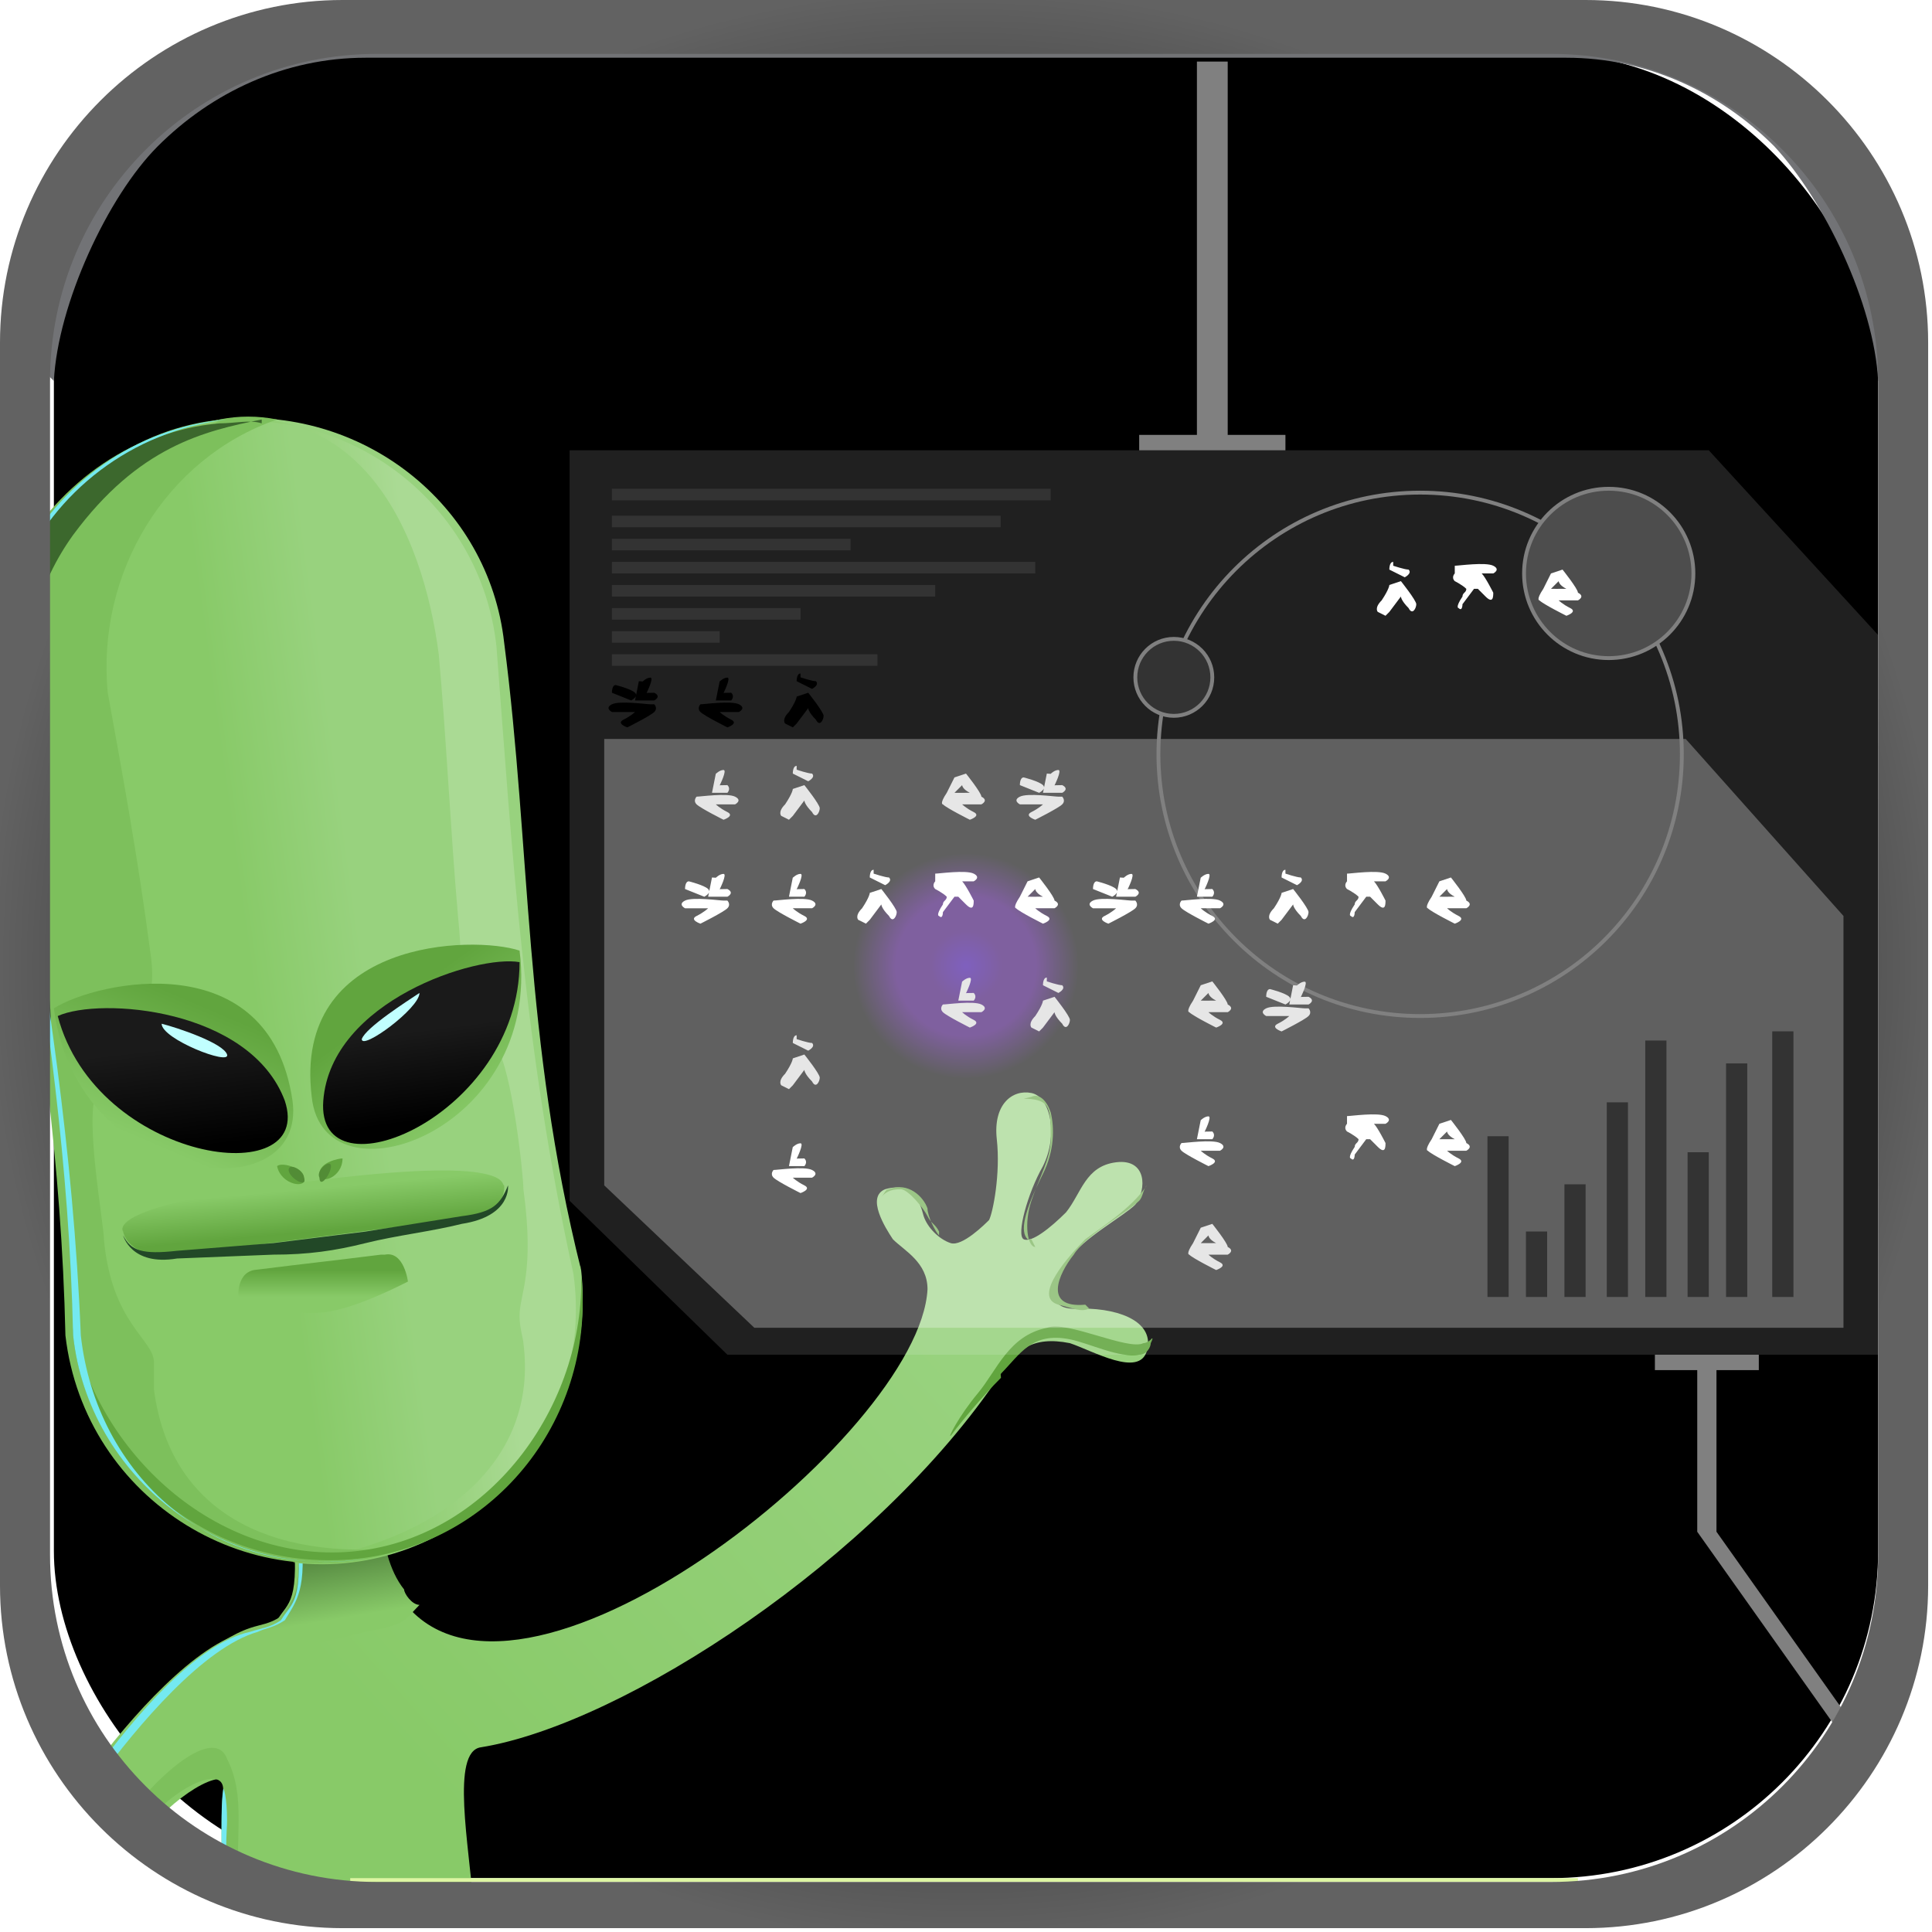 <?xml version="1.0" encoding="UTF-8"?>
<!DOCTYPE svg PUBLIC "-//W3C//DTD SVG 1.1//EN" "http://www.w3.org/Graphics/SVG/1.1/DTD/svg11.dtd">
<!-- Creator: CorelDRAW -->
<svg xmlns="http://www.w3.org/2000/svg" xml:space="preserve" width="4.143in" height="4.143in" style="shape-rendering:geometricPrecision; text-rendering:geometricPrecision; image-rendering:optimizeQuality; fill-rule:evenodd; clip-rule:evenodd"
viewBox="0 0 0.502 0.502"
 xmlns:xlink="http://www.w3.org/1999/xlink">
 <defs>
  <style type="text/css">
   <![CDATA[
    .str0 {stroke:gray;stroke-width:0.001}
    .fil14 {fill:none}
    .fil28 {fill:black}
    .fil25 {fill:#333333}
    .fil12 {fill:#3C682D}
    .fil24 {fill:#4D4D4D}
    .fil18 {fill:#528C36}
    .fil17 {fill:#61A53E}
    .fil4 {fill:#74E9F0}
    .fil2 {fill:#7DC05C}
    .fil21 {fill:gray}
    .fil9 {fill:#C1FFFF}
    .fil20 {fill:#DDF6A2}
    .fil26 {fill:#E6E6E6}
    .fil27 {fill:white}
    .fil19 {fill:#727376;fill-rule:nonzero}
    .fil15 {fill:#224827;fill-rule:nonzero}
    .fil22 {fill:#FEFEFE;fill-opacity:0.129}
    .fil23 {fill:#FEFEFE;fill-opacity:0.29}
    .fil1 {fill:url(#id0)}
    .fil11 {fill:url(#id1)}
    .fil10 {fill:url(#id2)}
    .fil7 {fill:url(#id3)}
    .fil8 {fill:url(#id4)}
    .fil16 {fill:url(#id5)}
    .fil3 {fill:url(#id6)}
    .fil6 {fill:url(#id7)}
    .fil13 {fill:url(#id8)}
    .fil5 {fill:url(#id9)}
    .fil29 {fill:url(#id10)}
    .fil0 {fill:url(#id11)}
   ]]>
  </style>
  <linearGradient id="id0" gradientUnits="userSpaceOnUse" x1="0.097" y1="0.447" x2="0.227" y2="0.331">
   <stop offset="0" style="stop-color:#88CA68"/>
   <stop offset="1" style="stop-color:#98D27E"/>
  </linearGradient>
  <linearGradient id="id1" gradientUnits="userSpaceOnUse" x1="0.05" y1="0.298" x2="0.047" y2="0.272">
   <stop offset="0" style="stop-color:black"/>
   <stop offset="1" style="stop-color:#1A1A1A"/>
  </linearGradient>
  <linearGradient id="id2" gradientUnits="userSpaceOnUse" x1="0.039" y1="0.297" x2="0.054" y2="0.262">
   <stop offset="0" style="stop-color:#88CA68"/>
   <stop offset="1" style="stop-color:#61A53E"/>
  </linearGradient>
  <linearGradient id="id3" gradientUnits="userSpaceOnUse" xlink:href="#id2" x1="0.119" y1="0.293" x2="0.098" y2="0.264">
  </linearGradient>
  <linearGradient id="id4" gradientUnits="userSpaceOnUse" xlink:href="#id1" x1="0.11" y1="0.291" x2="0.107" y2="0.268">
  </linearGradient>
  <linearGradient id="id5" gradientUnits="userSpaceOnUse" xlink:href="#id2" x1="0.084" y1="0.337" x2="0.084" y2="0.33">
  </linearGradient>
  <linearGradient id="id6" gradientUnits="userSpaceOnUse" x1="0.069" y1="0.399" x2="0.073" y2="0.423">
   <stop offset="0" style="stop-color:#3C682D"/>
   <stop offset="1" style="stop-color:#88CA68"/>
  </linearGradient>
  <linearGradient id="id7" gradientUnits="userSpaceOnUse" x1="0.119" y1="0.25" x2="0.08" y2="0.255">
   <stop offset="0" style="stop-color:#AADA94"/>
   <stop offset="1" style="stop-color:#88CA68"/>
  </linearGradient>
  <linearGradient id="id8" gradientUnits="userSpaceOnUse" xlink:href="#id2" x1="0.08" y1="0.309" x2="0.081" y2="0.32">
  </linearGradient>
  <linearGradient id="id9" gradientUnits="userSpaceOnUse" xlink:href="#id0" x1="0.066" y1="0.259" x2="0.095" y2="0.255">
  </linearGradient>
  <radialGradient id="id10" gradientUnits="userSpaceOnUse" cx="0.251" cy="0.251" r="0.251" fx="0.251" fy="0.251">
   <stop offset="0" style="stop-color:black"/>
   <stop offset="0.702" style="stop-color:#313131"/>
   <stop offset="1" style="stop-color:#626262"/>
  </radialGradient>
  <radialGradient id="id11" gradientUnits="userSpaceOnUse" cx="0.251" cy="0.251" r="0.029" fx="0.251" fy="0.251">
   <stop offset="0" style="stop-color:#330099"/>
   <stop offset="0.322" style="stop-color:#330066"/>
   <stop offset="0.62" style="stop-color:#330066"/>
   <stop offset="1" style="stop-color:black"/>
  </radialGradient>
 </defs>
 <g id="Layer_x0020_1">
  <g id="_347017416">
   <rect id="_348826472" class="fil0" x="0.014" y="0.014" width="0.474" height="0.474" rx="0.085" ry="0.085"/>
   <path id="_347014704" class="fil1" d="M0.023 0.461c0.011,-0.015 0.028,-0.034 0.041,-0.037 0.003,-0.001 0.005,-0.001 0.008,-0.003 0.003,-0.005 0.006,-0.004 0.004,-0.026 -0.002,-0.022 0.022,-0.011 0.022,-0.011 0,0 -0.001,0.021 0.006,0.031 0.029,0.042 0.135,-0.042 0.137,-0.08 0,-0.007 -0.006,-0.01 -0.009,-0.013 -0.002,-0.003 -0.007,-0.011 -0.002,-0.013 0.007,-0.002 0.009,0.003 0.01,0.007 0.001,0.003 0.004,0.006 0.007,0.007 0.003,0.001 0.009,-0.005 0.01,-0.006 0.001,-0.002 0.003,-0.012 0.002,-0.021 -0.001,-0.009 0.004,-0.013 0.009,-0.012 0.005,0.001 0.007,0.011 0.003,0.019 -0.004,0.007 -0.007,0.018 -0.005,0.019 0.002,0.001 0.007,-0.003 0.011,-0.007 0.004,-0.005 0.005,-0.012 0.013,-0.013 0.008,-0.001 0.008,0.007 0.005,0.011 -0.003,0.003 -0.014,0.009 -0.017,0.014 -0.004,0.005 -0.008,0.014 0.003,0.013 0.011,-0 0.019,0.004 0.017,0.011 -0.002,0.007 -0.014,3.81338e-006 -0.02,-0.002 -0.01,-0.002 -0.014,0.002 -0.018,0.008 -0.032,0.048 -0.098,0.091 -0.135,0.097 -0.008,0.001 -0.003,0.026 -0.002,0.041l-0.063 0c0,0 -0.001,-0.021 -0,-0.03 0,-0.007 -0.013,0 -0.022,0.011l-0.013 -0.015z"/>
   <path id="_346464768" class="fil2" d="M0.062 0.495l-0.004 0c0,0 -0.001,-0.021 -0,-0.03 0,-0.007 -0.014,-0 -0.022,0.011l-0.003 -0.004c0.01,-0.013 0.023,-0.023 0.026,-0.015 0.005,0.01 0.002,0.019 0.003,0.038z"/>
   <path id="_346202504" class="fil3" d="M0.034 0.449c0.011,-0.013 0.022,-0.023 0.031,-0.026 0.003,-0.001 0.005,-0.001 0.008,-0.003 0.003,-0.005 0.006,-0.004 0.004,-0.026 -0.002,-0.022 0.022,-0.011 0.022,-0.011 0,0 -0.002,0.02 0.006,0.03 0,0.001 0.002,0.004 0.004,0.004 -0.004,0.004 -0.003,0.005 -0.014,0.007 -0.011,0.003 -0.041,0.008 -0.052,0.017 -0.003,0.002 -0.006,0.005 -0.009,0.007z"/>
   <path id="_346470096" class="fil4" d="M0.024 0.461c0.011,-0.015 0.027,-0.034 0.041,-0.037 0.003,-0.001 0.005,-0.001 0.008,-0.003 0.003,-0.005 0.006,-0.004 0.004,-0.026 -0.001,-0.011 0.005,-0.014 0.011,-0.014 -0.005,0 -0.011,-8.58011e-005 -0.01,0.016 0.002,0.016 -0.001,0.019 -0.004,0.024 -0.003,0.002 -0.005,0.002 -0.007,0.003 -0.014,0.004 -0.031,0.024 -0.042,0.039l-0.001 -0.001zm0.036 0.034l-0.002 0c0,0 -0.001,-0.025 -0,-0.03 4.67139e-005,-0.001 0.001,0.002 0.001,0.008 6.86409e-005,0.002 -0.001,0.01 0.001,0.022z"/>
   <g>
    <path id="_349366944" class="fil5" d="M0.057 0.109l4.76673e-007 0c0.037,-0.004 0.07,0.022 0.074,0.058 0.007,0.054 0.005,0.103 0.02,0.163 0.004,0.037 -0.022,0.07 -0.058,0.074 -0.037,0.004 -0.07,-0.022 -0.074,-0.058 -0.001,-0.045 -0.007,-0.085 -0.013,-0.124l0 -0.077c0.01,-0.019 0.029,-0.034 0.052,-0.036z"/>
    <path id="_349363320" class="fil6" d="M0.057 0.109l-4.76673e-007 0c-0.005,0.001 -0.01,0.002 -0.015,0.004 0.051,-0.018 0.068,0.026 0.072,0.057 0.002,0.022 0.003,0.045 0.005,0.068 0.002,0.019 -0.002,0.017 0.01,0.034 0.004,0.006 0.007,0.033 0.007,0.037 0.003,0.022 -0.001,0.027 -0.001,0.033 0,0.003 0.001,0.006 0.001,0.007 0.004,0.031 -0.022,0.052 -0.06,0.057 0.042,0.005 0.079,-0.032 0.073,-0.075 -0.013,-0.059 -0.016,-0.111 -0.02,-0.163 -0.004,-0.037 -0.038,-0.063 -0.074,-0.058z"/>
    <path id="_349367856" class="fil2" d="M0.057 0.109l4.76673e-007 0c0.005,-0.001 0.01,-0.001 0.015,-0 -0.029,0.01 -0.047,0.04 -0.044,0.071 0.004,0.022 0.008,0.044 0.011,0.067 0.003,0.019 -0.007,0.017 -0.014,0.037 -0.003,0.007 0.002,0.034 0.002,0.038 0.002,0.022 0.013,0.026 0.013,0.032 0,0.003 0,0.006 0,0.007 0.004,0.031 0.029,0.045 0.066,0.041 -0.04,0.015 -0.084,-0.012 -0.089,-0.055 -0.001,-0.045 -0.007,-0.085 -0.013,-0.124l0 -0.077c0.01,-0.019 0.029,-0.034 0.052,-0.036z"/>
    <g>
     <path id="_349364136" class="fil7" d="M0.135 0.247c-0.012,-0.004 -0.059,-0.003 -0.054,0.038 0.003,0.029 0.06,0.009 0.054,-0.038z"/>
     <path id="_349367568" class="fil8" d="M0.135 0.25c-0.011,-0.002 -0.049,0.01 -0.051,0.036 -0.002,0.026 0.051,0.004 0.051,-0.036z"/>
     <path id="_349366560" class="fil9" d="M0.109 0.258c-0.003,0.002 -0.014,0.009 -0.015,0.012 -0,0.003 0.015,-0.008 0.015,-0.012z"/>
     <g>
      <path id="_347017248" class="fil10" d="M0.014 0.262c0.011,-0.007 0.056,-0.017 0.062,0.024 0.004,0.029 -0.056,0.023 -0.062,-0.024z"/>
      <path id="_347012472" class="fil11" d="M0.015 0.264c0.011,-0.005 0.05,-0.002 0.059,0.022 0.008,0.024 -0.049,0.016 -0.059,-0.022z"/>
      <path id="_347008344" class="fil9" d="M0.042 0.266c0.004,0.001 0.016,0.005 0.017,0.008 0.001,0.003 -0.017,-0.004 -0.017,-0.008z"/>
     </g>
    </g>
    <path id="_349365240" class="fil12" d="M0.068 0.109c-0.015,0.003 -0.032,0.007 -0.049,0.03 -0.018,0.025 -0.014,0.056 -0.009,0.096 0.005,0.04 0.003,0.03 0.002,0.036 -0.002,-0.016 -0.005,-0.033 -0.007,-0.048l0 -0.077c0.01,-0.019 0.029,-0.034 0.052,-0.036l4.76673e-007 0c0.004,-0 0.008,-0.001 0.011,-0z"/>
    <g>
     <path id="_347007192" class="fil13" d="M0.12 0.317c0.012,-0.001 0.011,-0.009 0.011,-0.009 -0.001,0 0.003,-0.008 -0.051,-0.001 -0.054,0.006 -0.048,0.013 -0.048,0.013 0,0 0.001,0.007 0.013,0.006 0.035,-0.004 0.039,-0.005 0.074,-0.009z"/>
     <path id="_347005200" class="fil14" d="M0.033 0.32c0,0 0.001,0.007 0.013,0.006 0.012,-0.001 0.049,-0.006 0.049,-0.006m0.036 -0.012c0,0 0,0.007 -0.011,0.009 -0.012,0.001 -0.049,0.006 -0.049,0.006"/>
     <path id="_347002800" class="fil15" d="M0.046 0.325l0.025 -0.002 0.024 -0.003 0.025 -0.004c0.008,-0.001 0.01,-0.003 0.012,-0.008 9.53346e-007,2.28803e-005 0.001,0.008 -0.012,0.01 -0.008,0.002 -0.017,0.003 -0.025,0.005 -0.008,0.002 -0.015,0.003 -0.024,0.003l-0.025 0.001c-0.012,0.002 -0.014,-0.006 -0.014,-0.006 0.002,0.004 0.005,0.005 0.014,0.004z"/>
     <path id="_347001960" class="fil16" d="M0.1 0.326c0.005,-0.001 0.006,0.007 0.006,0.007 -0,-7.8651e-005 -0.013,0.007 -0.022,0.008 -0.009,0.001 -0.022,-0.003 -0.022,-0.003 0,0 -0.001,-0.007 0.004,-0.008 0.016,-0.002 0.017,-0.002 0.033,-0.004z"/>
    </g>
    <g>
     <g>
      <path id="_347004432" class="fil17" d="M0.089 0.301c-0.001,-0 -0.006,0.001 -0.006,0.004 -0,0.003 0.006,0.001 0.006,-0.004z"/>
      <path id="_347003928" class="fil18" d="M0.086 0.303c-1.76369e-005,-0.002 -0.004,0.001 -0.003,0.003 9.29512e-005,0.003 0.003,-0.001 0.003,-0.003z"/>
     </g>
     <g>
      <path id="_347006472" class="fil17" d="M0.072 0.303c0.001,-0.001 0.006,-0 0.007,0.003 0.001,0.003 -0.006,0.002 -0.007,-0.003z"/>
      <path id="_347007840" class="fil18" d="M0.075 0.304c-0,-0.002 0.004,3.62271e-005 0.004,0.002 0.001,0.003 -0.004,-0 -0.004,-0.002z"/>
     </g>
    </g>
    <path id="_347004072" class="fil17" d="M0.151 0.329c0,0.001 0,0.001 0,0.002 0.004,0.037 -0.022,0.07 -0.058,0.074 -0.037,0.004 -0.07,-0.022 -0.074,-0.058 -2.14503e-005,-0.001 -4.38539e-005,-0.001 -6.72109e-005,-0.002 0.007,0.034 0.039,0.062 0.074,0.058 0.035,-0.004 0.06,-0.039 0.058,-0.074z"/>
    <path id="_347006496" class="fil4" d="M0.059 0.109c-0.025,0.003 -0.045,0.019 -0.054,0.04l0 -0.003c0.01,-0.02 0.03,-0.035 0.054,-0.037zm-0.054 0.104c0.007,0.042 0.014,0.085 0.016,0.134 0.004,0.036 0.034,0.064 0.074,0.058 -0.037,0.006 -0.072,-0.021 -0.076,-0.058 -0.001,-0.045 -0.007,-0.085 -0.013,-0.124l0 -0.01z"/>
   </g>
   <path id="_346198568" class="fil17" d="M0.26 0.357c0.005,-0.005 0.008,-0.011 0.018,-0.009 0.005,0.001 0.013,0.005 0.018,0.004 0.002,-0 0.003,-0.002 0.003,-0.003 0.001,-0.002 0,-0.001 9.15212e-005,-0.001 -0,0 -0.001,0.001 -0.002,0.001 -0.004,0.002 -0.02,-0.006 -0.025,-0.004 -0.01,0.002 -0.013,0.011 -0.018,0.017 -0.005,0.006 -0.008,0.012 -0.007,0.011 0.003,-0.004 0.008,-0.01 0.013,-0.015zm0.022 -0.018c-0.011,0.001 -0.007,-0.008 -0.003,-0.013 0.003,-0.005 0.014,-0.011 0.017,-0.014 0.001,-0.001 0.001,-0.003 0.002,-0.004 -0.004,0.006 -0.012,0.011 -0.016,0.014 -0.004,0.004 -0.014,0.015 -0.007,0.017 0.004,0.001 0.006,0.002 0.008,0.001zm-0.014 -0.017c-0,-0 -0,-0 -0.001,-0 -0.002,-0.002 -0.001,-0.007 0.004,-0.017 0.003,-0.006 0.003,-0.012 0.002,-0.016 -0.001,-0.003 -0.003,-0.005 -0.005,-0.004 -0.004,0.001 -0.001,-0 0.002,0.001 0.003,0.001 0.003,0.004 0.003,0.01 -0,0.005 -0.003,0.01 -0.005,0.016 -0.002,0.006 -0.001,0.012 0.001,0.012zm-0.024 -0.001c-0.001,-0.001 -0.003,-0.005 -0.003,-0.007 -0.001,-0.003 -0.005,-0.007 -0.01,-0.005 -0.001,0 -0.001,0.001 -0.002,0.002 0.001,-0.001 0.002,-0.002 0.005,-0.002 0.002,0 0.006,0.005 0.007,0.007 0.001,0.002 0.002,0.002 0.003,0.004z"/>
   <path id="_348826352" class="fil19" d="M0.095 0.003l0.312 0c0.025,0 0.047,0.01 0.064,0.026 0.016,0.016 0.026,0.037 0.026,0.061l-0.009 0.009c-0.001,-0.02 -0.014,-0.047 -0.027,-0.061 -0.014,-0.014 -0.033,-0.023 -0.054,-0.023l-0.312 0c-0.021,0 -0.04,0.009 -0.054,0.023 -0.013,0.013 -0.026,0.041 -0.027,0.061l-0.009 -0.009c0.001,-0.024 0.011,-0.045 0.026,-0.061 0.016,-0.016 0.039,-0.026 0.064,-0.026z"/>
   <rect id="_348826232" class="fil20" x="0.091" y="0.488" width="0.319" height="0.001"/>
   <polygon id="_348826064" class="fil21" points="0.311,0.016 0.319,0.016 0.319,0.113 0.334,0.113 0.334,0.117 0.319,0.117 0.311,0.117 0.296,0.117 0.296,0.113 0.311,0.113 "/>
   <g>
    <polygon id="_348825896" class="fil22" points="0.148,0.117 0.444,0.117 0.488,0.165 0.488,0.352 0.189,0.352 0.148,0.312 "/>
    <polygon id="_348825728" class="fil23" points="0.157,0.192 0.438,0.192 0.479,0.238 0.479,0.345 0.196,0.345 0.157,0.308 "/>
    <circle id="_348825632" class="fil14 str0" cx="0.369" cy="0.196" r="0.068"/>
    <circle id="_348825536" class="fil24 str0" cx="0.418" cy="0.149" r="0.022"/>
    <circle id="_348825440" class="fil25 str0" cx="0.305" cy="0.176" r="0.01"/>
    <g>
     <rect id="_348825320" class="fil25" x="0.159" y="0.127" width="0.114" height="0.003"/>
     <rect id="_348825200" class="fil25" x="0.159" y="0.134" width="0.101" height="0.003"/>
     <rect id="_348825080" class="fil25" x="0.159" y="0.14" width="0.062" height="0.003"/>
     <rect id="_348824960" class="fil25" x="0.159" y="0.146" width="0.11" height="0.003"/>
     <rect id="_348824840" class="fil25" x="0.159" y="0.152" width="0.084" height="0.003"/>
     <rect id="_348824720" class="fil25" x="0.159" y="0.158" width="0.049" height="0.003"/>
     <rect id="_348824600" class="fil25" x="0.159" y="0.164" width="0.028" height="0.003"/>
     <rect id="_348824480" class="fil25" x="0.159" y="0.17" width="0.069" height="0.003"/>
    </g>
    <g>
     <rect id="_348824312" class="fil25" transform="matrix(-3.64732E-014 -0.58 -1.377 1.53614E-014 0.466 0.337)" width="0.119" height="0.004"/>
     <rect id="_348824192" class="fil25" transform="matrix(-3.20734E-014 -0.51 -1.377 1.53614E-014 0.454 0.337)" width="0.119" height="0.004"/>
     <rect id="_348824072" class="fil25" transform="matrix(-1.98524E-014 -0.316 -1.377 1.53614E-014 0.444 0.337)" width="0.119" height="0.004"/>
     <rect id="_348823952" class="fil25" transform="matrix(-3.51956E-014 -0.56 -1.377 1.53614E-014 0.433 0.337)" width="0.119" height="0.004"/>
     <rect id="_348823832" class="fil25" transform="matrix(-2.67211E-014 -0.425 -1.377 1.53614E-014 0.423 0.337)" width="0.119" height="0.004"/>
     <rect id="_348823712" class="fil25" transform="matrix(-1.54814E-014 -0.246 -1.377 1.53614E-014 0.412 0.337)" width="0.119" height="0.004"/>
     <rect id="_348823592" class="fil25" transform="matrix(-8.96941E-015 -0.143 -1.377 1.53614E-014 0.402 0.337)" width="0.119" height="0.004"/>
     <rect id="_348823400" class="fil25" transform="matrix(-2.20825E-014 -0.351 -1.377 1.53614E-014 0.392 0.337)" width="0.119" height="0.004"/>
    </g>
    <path id="_348823256" class="fil26" d="M0.207 0.2c0,0 0.003,0.001 0.004,0.001 0.001,0.001 -0.001,0.002 -0.001,0.002l-0.004 -0.002c0,0 -5.33873e-005,-0.002 0.001,-0.002zm-0.004 0.012c0,0 -0.001,-0.001 0.001,-0.003 0.002,-0.003 0.002,-0.004 0.002,-0.004l0.003 -0.001c0,0 0.004,0.005 0.004,0.006 0,0.001 -0.001,0.003 -0.002,0.001 -0.002,-0.002 -0.002,-0.003 -0.002,-0.003l-0.003 0.004c0,0 -0.001,0.001 -0.001,0.001z"/>
    <path id="_348823088" class="fil26" d="M0.186 0.201l-0.001 0.005 0.004 -0c0,0 0.001,-0.001 -0,-0.002 -0.002,-0 -0.002,6.53042e-005 -0.002,6.53042e-005 0,0 0.002,-0.004 0.001,-0.004 -0.001,0 -0.002,0.001 -0.002,0.001zm-0.005 0.006c0,0 -0.001,0.001 -0,0.002 0.001,0.001 0.007,0.004 0.007,0.004 0,0 0.003,-0.001 0.001,-0.002 -0.002,-0.001 -0.003,-0.002 -0.003,-0.002l0.005 -0c0,0 0.002,-0.001 -0,-0.002 -0.002,-0.001 -0.009,-0 -0.01,0z"/>
    <path id="_348822920" class="fil26" d="M0.245 0.209c0.001,0.001 0.007,0.004 0.007,0.004 0,0 0.003,-0.001 0.001,-0.002 -0.002,-0.001 -0.003,-0.002 -0.003,-0.002l0.005 -0c0,0 0.002,-0.001 -0,-0.002 -0,-4.86206e-005 -0,-9.15212e-005 -0,-0 -0,-0.001 -0.004,-0.006 -0.004,-0.006l-0.003 0.001c0,0 -0.001,0.002 -0.002,0.004 -0.002,0.003 -0.001,0.003 -0.001,0.003zm0.006 -0.003c-0.001,-1.43002e-005 -0.002,2.95537e-005 -0.003,0l0.002 -0.002c0,0 0,0.001 0.002,0.002z"/>
    <path id="_348822752" class="fil26" d="M0.276 0.207c0,0 0.001,0.001 0,0.002 -0.001,0.001 -0.007,0.004 -0.007,0.004 0,0 -0.003,-0.001 -0.001,-0.002 0.002,-0.001 0.003,-0.002 0.003,-0.002l-0.006 -0c0,0 -0.002,-0.001 0,-0.002 0.002,-0.001 0.009,-0 0.01,0zm-0.004 -0.006l-0.001 0.005 0.005 -0c0,0 0.002,-0.001 -0,-0.002 -0.002,-0 -0.002,6.76875e-005 -0.002,6.76875e-005 0,0 0.002,-0.004 0.001,-0.004 -0.001,0 -0.002,0.001 -0.002,0.001zm-0.006 0.001c0,0 0.004,0.001 0.005,0.002 0.001,0.001 -0.001,0.002 -0.001,0.002l-0.005 -0.002c0,0 -5.5294e-005,-0.002 0.001,-0.002z"/>
    <path id="_348822584" class="fil27" d="M0.189 0.234c0,0 0.001,0.001 0,0.002 -0.001,0.001 -0.007,0.004 -0.007,0.004 0,0 -0.003,-0.001 -0.001,-0.002 0.002,-0.001 0.003,-0.002 0.003,-0.002l-0.006 -0c0,0 -0.002,-0.001 0,-0.002 0.002,-0.001 0.009,-0 0.01,0zm-0.004 -0.006l-0.001 0.005 0.005 -0c0,0 0.002,-0.001 -0,-0.002 -0.002,-0 -0.002,6.76875e-005 -0.002,6.76875e-005 0,0 0.002,-0.004 0.001,-0.004 -0.001,0 -0.002,0.001 -0.002,0.001zm-0.006 0.001c0,0 0.004,0.001 0.005,0.002 0.001,0.001 -0.001,0.002 -0.001,0.002l-0.005 -0.002c0,0 -5.48174e-005,-0.002 0.001,-0.002z"/>
    <path id="_348822416" class="fil27" d="M0.227 0.227c0,0 0.003,0.001 0.004,0.001 0.001,0.001 -0.001,0.002 -0.001,0.002l-0.004 -0.002c0,0 -5.33873e-005,-0.002 0.001,-0.002zm-0.004 0.012c0,0 -0.001,-0.001 0.001,-0.003 0.002,-0.003 0.002,-0.004 0.002,-0.004l0.003 -0.001c0,0 0.004,0.005 0.004,0.006 0,0.001 -0.001,0.003 -0.002,0.001 -0.002,-0.002 -0.002,-0.003 -0.002,-0.003l-0.003 0.004c0,0 -0.001,0.001 -0.001,0.001z"/>
    <path id="_348822248" class="fil27" d="M0.206 0.228l-0.001 0.005 0.004 -0c0,0 0.001,-0.001 -0,-0.002 -0.002,-0 -0.002,6.57808e-005 -0.002,6.57808e-005 0,0 0.002,-0.004 0.001,-0.004 -0.001,0 -0.002,0.001 -0.002,0.001zm-0.005 0.006c0,0 -0.001,0.001 -0,0.002 0.001,0.001 0.007,0.004 0.007,0.004 0,0 0.003,-0.001 0.001,-0.002 -0.002,-0.001 -0.003,-0.002 -0.003,-0.002l0.005 -0c0,0 0.002,-0.001 -0,-0.002 -0.002,-0.001 -0.009,-0 -0.01,0z"/>
    <path id="_348822080" class="fil27" d="M0.243 0.229c0,0 -0.001,0.001 -0,0.002 0,0 0.002,0.001 0.003,0.002 -0,0.001 -0.001,0.001 -0.001,0.002 -0.002,0.003 -0.001,0.003 -0.001,0.003 0.001,0.001 0.001,-0.001 0.001,-0.001l0.003 -0.004c0,0 0.001,0 0.001,0 0,0 0.001,0.001 0.002,0.002 0.002,0.002 0.002,-5.33873e-005 0.002,-0.001 0,-0 -0.002,-0.004 -0.003,-0.005l0.003 -0c0,0 0.002,-0.001 -0,-0.002 -0.002,-0.001 -0.009,-0 -0.01,0z"/>
    <path id="_348821912" class="fil27" d="M0.264 0.236c0.001,0.001 0.007,0.004 0.007,0.004 0,0 0.003,-0.001 0.001,-0.002 -0.002,-0.001 -0.003,-0.002 -0.003,-0.002l0.005 -0c0,0 0.002,-0.001 -0,-0.002 -0,-4.81439e-005 -0,-9.10445e-005 -0,-0 -0,-0.001 -0.004,-0.006 -0.004,-0.006l-0.003 0.001c0,0 -0.001,0.002 -0.002,0.004 -0.002,0.003 -0.001,0.003 -0.001,0.003zm0.006 -0.003c-0.001,-1.47769e-005 -0.002,2.95537e-005 -0.003,0l0.002 -0.002c0,0 0,0.001 0.002,0.002z"/>
    <path id="_348821744" class="fil27" d="M0.295 0.234c0,0 0.001,0.001 0,0.002 -0.001,0.001 -0.007,0.004 -0.007,0.004 0,0 -0.003,-0.001 -0.001,-0.002 0.002,-0.001 0.003,-0.002 0.003,-0.002l-0.006 -0c0,0 -0.002,-0.001 0,-0.002 0.002,-0.001 0.009,-0 0.01,0zm-0.004 -0.006l-0.001 0.005 0.005 -0c0,0 0.002,-0.001 -0,-0.002 -0.002,-0 -0.002,6.76875e-005 -0.002,6.76875e-005 0,0 0.002,-0.004 0.001,-0.004 -0.001,0 -0.002,0.001 -0.002,0.001zm-0.006 0.001c0,0 0.004,0.001 0.005,0.002 0.001,0.001 -0.001,0.002 -0.001,0.002l-0.005 -0.002c0,0 -5.48174e-005,-0.002 0.001,-0.002z"/>
    <path id="_348821576" class="fil27" d="M0.334 0.227c0,0 0.003,0.001 0.004,0.001 0.001,0.001 -0.001,0.002 -0.001,0.002l-0.004 -0.002c0,0 -5.33873e-005,-0.002 0.001,-0.002zm-0.004 0.012c0,0 -0.001,-0.001 0.001,-0.003 0.002,-0.003 0.002,-0.004 0.002,-0.004l0.003 -0.001c0,0 0.004,0.005 0.004,0.006 0,0.001 -0.001,0.003 -0.002,0.001 -0.002,-0.002 -0.002,-0.003 -0.002,-0.003l-0.003 0.004c0,0 -0.001,0.001 -0.001,0.001z"/>
    <path id="_348821408" class="fil27" d="M0.312 0.228l-0.001 0.005 0.004 -0c0,0 0.001,-0.001 -0,-0.002 -0.002,-0 -0.002,6.57808e-005 -0.002,6.57808e-005 0,0 0.002,-0.004 0.001,-0.004 -0.001,0 -0.002,0.001 -0.002,0.001zm-0.005 0.006c0,0 -0.001,0.001 -0,0.002 0.001,0.001 0.007,0.004 0.007,0.004 0,0 0.003,-0.001 0.001,-0.002 -0.002,-0.001 -0.003,-0.002 -0.003,-0.002l0.005 -0c0,0 0.002,-0.001 -0,-0.002 -0.002,-0.001 -0.009,-0 -0.01,0z"/>
    <path id="_348821240" class="fil27" d="M0.35 0.229c0,0 -0.001,0.001 -0,0.002 0,0 0.002,0.001 0.003,0.002 -0,0.001 -0.001,0.001 -0.001,0.002 -0.002,0.003 -0.001,0.003 -0.001,0.003 0.001,0.001 0.001,-0.001 0.001,-0.001l0.003 -0.004c0,0 0.001,0 0.001,0 0,0 0.001,0.001 0.002,0.002 0.002,0.002 0.002,-5.33873e-005 0.002,-0.001 0,-0 -0.002,-0.004 -0.003,-0.005l0.003 -0c0,0 0.002,-0.001 -0,-0.002 -0.002,-0.001 -0.009,-0 -0.01,0z"/>
    <path id="_348821072" class="fil27" d="M0.371 0.236c0.001,0.001 0.007,0.004 0.007,0.004 0,0 0.003,-0.001 0.001,-0.002 -0.002,-0.001 -0.003,-0.002 -0.003,-0.002l0.005 -0c0,0 0.002,-0.001 -0,-0.002 -0,-4.81439e-005 -0,-9.10445e-005 -0,-0 -0,-0.001 -0.004,-0.006 -0.004,-0.006l-0.003 0.001c0,0 -0.001,0.002 -0.002,0.004 -0.002,0.003 -0.001,0.003 -0.001,0.003zm0.006 -0.003c-0.001,-1.47769e-005 -0.002,2.95537e-005 -0.003,0l0.002 -0.002c0,0 0,0.001 0.002,0.002z"/>
    <path id="_348820904" class="fil26" d="M0.272 0.255c0,0 0.003,0.001 0.004,0.001 0.001,0.001 -0.001,0.002 -0.001,0.002l-0.004 -0.002c0,0 -5.33873e-005,-0.002 0.001,-0.002zm-0.004 0.012c0,0 -0.001,-0.001 0.001,-0.003 0.002,-0.003 0.002,-0.004 0.002,-0.004l0.003 -0.001c0,0 0.004,0.005 0.004,0.006 0,0.001 -0.001,0.003 -0.002,0.001 -0.002,-0.002 -0.002,-0.003 -0.002,-0.003l-0.003 0.004c0,0 -0.001,0.001 -0.001,0.001z"/>
    <path id="_348820736" class="fil26" d="M0.25 0.255l-0.001 0.005 0.004 -0c0,0 0.001,-0.001 -0,-0.002 -0.002,-0 -0.002,6.53042e-005 -0.002,6.53042e-005 0,0 0.002,-0.004 0.001,-0.004 -0.001,0 -0.002,0.001 -0.002,0.001zm-0.005 0.006c0,0 -0.001,0.001 -0,0.002 0.001,0.001 0.007,0.004 0.007,0.004 0,0 0.003,-0.001 0.001,-0.002 -0.002,-0.001 -0.003,-0.002 -0.003,-0.002l0.005 -0c0,0 0.002,-0.001 -0,-0.002 -0.002,-0.001 -0.009,-0 -0.01,0z"/>
    <path id="_348820568" class="fil26" d="M0.309 0.263c0.001,0.001 0.007,0.004 0.007,0.004 0,0 0.003,-0.001 0.001,-0.002 -0.002,-0.001 -0.003,-0.002 -0.003,-0.002l0.005 -0c0,0 0.002,-0.001 -0,-0.002 -0,-4.86206e-005 -0,-9.15212e-005 -0,-0 -0,-0.001 -0.004,-0.006 -0.004,-0.006l-0.003 0.001c0,0 -0.001,0.002 -0.002,0.004 -0.002,0.003 -0.001,0.003 -0.001,0.003zm0.006 -0.003c-0.001,-1.43002e-005 -0.002,2.95537e-005 -0.003,0l0.002 -0.002c0,0 0,0.001 0.002,0.002z"/>
    <path id="_348820400" class="fil26" d="M0.34 0.262c0,0 0.001,0.001 0,0.002 -0.001,0.001 -0.007,0.004 -0.007,0.004 0,0 -0.003,-0.001 -0.001,-0.002 0.002,-0.001 0.003,-0.002 0.003,-0.002l-0.006 -0c0,0 -0.002,-0.001 0,-0.002 0.002,-0.001 0.009,-0 0.01,0zm-0.004 -0.006l-0.001 0.005 0.005 -0c0,0 0.002,-0.001 -0,-0.002 -0.002,-0 -0.002,6.76875e-005 -0.002,6.76875e-005 0,0 0.002,-0.004 0.001,-0.004 -0.001,0 -0.002,0.001 -0.002,0.001zm-0.006 0.001c0,0 0.004,0.001 0.005,0.002 0.001,0.001 -0.001,0.002 -0.001,0.002l-0.005 -0.002c0,0 -5.48174e-005,-0.002 0.001,-0.002z"/>
    <path id="_348820232" class="fil27" d="M0.312 0.291l-0.001 0.005 0.004 -0c0,0 0.001,-0.001 -0,-0.002 -0.002,-0 -0.002,6.57808e-005 -0.002,6.57808e-005 0,0 0.002,-0.004 0.001,-0.004 -0.001,0 -0.002,0.001 -0.002,0.001zm-0.005 0.006c0,0 -0.001,0.001 -0,0.002 0.001,0.001 0.007,0.004 0.007,0.004 0,0 0.003,-0.001 0.001,-0.002 -0.002,-0.001 -0.003,-0.002 -0.003,-0.002l0.005 -0c0,0 0.002,-0.001 -0,-0.002 -0.002,-0.001 -0.009,-0 -0.01,0z"/>
    <path id="_348820064" class="fil27" d="M0.35 0.292c0,0 -0.001,0.001 -0,0.002 0,0 0.002,0.001 0.003,0.002 -0,0.001 -0.001,0.001 -0.001,0.002 -0.002,0.003 -0.001,0.003 -0.001,0.003 0.001,0.001 0.001,-0.001 0.001,-0.001l0.003 -0.004c0,0 0.001,0 0.001,0 0,0 0.001,0.001 0.002,0.002 0.002,0.002 0.002,-5.33873e-005 0.002,-0.001 0,-0 -0.002,-0.004 -0.003,-0.005l0.003 -0c0,0 0.002,-0.001 -0,-0.002 -0.002,-0.001 -0.009,-0 -0.01,0z"/>
    <path id="_348819896" class="fil27" d="M0.371 0.299c0.001,0.001 0.007,0.004 0.007,0.004 0,0 0.003,-0.001 0.001,-0.002 -0.002,-0.001 -0.003,-0.002 -0.003,-0.002l0.005 -0c0,0 0.002,-0.001 -0,-0.002 -0,-4.81439e-005 -0,-9.10445e-005 -0,-0 -0,-0.001 -0.004,-0.006 -0.004,-0.006l-0.003 0.001c0,0 -0.001,0.002 -0.002,0.004 -0.002,0.003 -0.001,0.003 -0.001,0.003zm0.006 -0.003c-0.001,-1.47769e-005 -0.002,2.95537e-005 -0.003,0l0.002 -0.002c0,0 0,0.001 0.002,0.002z"/>
    <path id="_348819728" class="fil26" d="M0.309 0.326c0.001,0.001 0.007,0.004 0.007,0.004 0,0 0.003,-0.001 0.001,-0.002 -0.002,-0.001 -0.003,-0.002 -0.003,-0.002l0.005 -0c0,0 0.002,-0.001 -0,-0.002 -0,-4.86206e-005 -0,-9.15212e-005 -0,-0 -0,-0.001 -0.004,-0.006 -0.004,-0.006l-0.003 0.001c0,0 -0.001,0.002 -0.002,0.004 -0.002,0.003 -0.001,0.003 -0.001,0.003zm0.006 -0.003c-0.001,-1.47769e-005 -0.002,2.95537e-005 -0.003,0l0.002 -0.002c0,0 0,0.001 0.002,0.002z"/>
    <path id="_348819560" class="fil27" d="M0.362 0.147c0,0 0.003,0.001 0.004,0.001 0.001,0.001 -0.001,0.002 -0.001,0.002l-0.004 -0.002c0,0 -5.33873e-005,-0.002 0.001,-0.002zm-0.004 0.012c0,0 -0.001,-0.001 0.001,-0.003 0.002,-0.003 0.002,-0.004 0.002,-0.004l0.003 -0.001c0,0 0.004,0.005 0.004,0.006 0,0.001 -0.001,0.003 -0.002,0.001 -0.002,-0.002 -0.002,-0.003 -0.002,-0.003l-0.003 0.004c0,0 -0.001,0.001 -0.001,0.001z"/>
    <path id="_348819392" class="fil27" d="M0.378 0.149c0,0 -0.001,0.001 -0,0.002 0,0 0.002,0.001 0.003,0.002 -0,0.001 -0.001,0.001 -0.001,0.002 -0.002,0.003 -0.001,0.003 -0.001,0.003 0.001,0.001 0.001,-0.001 0.001,-0.001l0.003 -0.004c0,0 0.001,0 0.001,0 0,0 0.001,0.001 0.002,0.002 0.002,0.002 0.002,-5.33873e-005 0.002,-0.001 0,-0 -0.002,-0.004 -0.003,-0.005l0.003 -0c0,0 0.002,-0.001 -0,-0.002 -0.002,-0.001 -0.009,-0 -0.01,0z"/>
    <path id="_348819224" class="fil27" d="M0.4 0.156c0.001,0.001 0.007,0.004 0.007,0.004 0,0 0.003,-0.001 0.001,-0.002 -0.002,-0.001 -0.003,-0.002 -0.003,-0.002l0.005 -0c0,0 0.002,-0.001 -0,-0.002 -0,-4.86206e-005 -0,-9.15212e-005 -0,-0 -0,-0.001 -0.004,-0.006 -0.004,-0.006l-0.003 0.001c0,0 -0.001,0.002 -0.002,0.004 -0.002,0.003 -0.001,0.003 -0.001,0.003zm0.006 -0.003c-0.001,-1.47769e-005 -0.002,2.95537e-005 -0.003,0l0.002 -0.002c0,0 0,0.001 0.002,0.002z"/>
    <path id="_348819056" class="fil28" d="M0.17 0.183c0,0 0.001,0.001 0,0.002 -0.001,0.001 -0.007,0.004 -0.007,0.004 0,0 -0.003,-0.001 -0.001,-0.002 0.002,-0.001 0.003,-0.002 0.003,-0.002l-0.006 -0c0,0 -0.002,-0.001 0,-0.002 0.002,-0.001 0.009,-0 0.01,0zm-0.004 -0.006l-0.001 0.005 0.005 -0c0,0 0.002,-0.001 -0,-0.002 -0.002,-0 -0.002,6.76875e-005 -0.002,6.76875e-005 0,0 0.002,-0.004 0.001,-0.004 -0.001,0 -0.002,0.001 -0.002,0.001zm-0.006 0.001c0,0 0.004,0.001 0.005,0.002 0.001,0.001 -0.001,0.002 -0.001,0.002l-0.005 -0.002c0,0 -5.48174e-005,-0.002 0.001,-0.002z"/>
    <path id="_348818888" class="fil28" d="M0.208 0.176c0,0 0.003,0.001 0.004,0.001 0.001,0.001 -0.001,0.002 -0.001,0.002l-0.004 -0.002c0,0 -5.33873e-005,-0.002 0.001,-0.002zm-0.004 0.012c0,0 -0.001,-0.001 0.001,-0.003 0.002,-0.003 0.002,-0.004 0.002,-0.004l0.003 -0.001c0,0 0.004,0.005 0.004,0.006 0,0.001 -0.001,0.003 -0.002,0.001 -0.002,-0.002 -0.002,-0.003 -0.002,-0.003l-0.003 0.004c0,0 -0.001,0.001 -0.001,0.001z"/>
    <path id="_348818720" class="fil28" d="M0.187 0.177l-0.001 0.005 0.004 -0c0,0 0.001,-0.001 -0,-0.002 -0.002,-0 -0.002,6.57808e-005 -0.002,6.57808e-005 0,0 0.002,-0.004 0.001,-0.004 -0.001,0 -0.002,0.001 -0.002,0.001zm-0.005 0.006c0,0 -0.001,0.001 -0,0.002 0.001,0.001 0.007,0.004 0.007,0.004 0,0 0.003,-0.001 0.001,-0.002 -0.002,-0.001 -0.003,-0.002 -0.003,-0.002l0.005 -0c0,0 0.002,-0.001 -0,-0.002 -0.002,-0.001 -0.009,-0 -0.01,0z"/>
    <path id="_348818552" class="fil26" d="M0.207 0.27c0,0 0.003,0.001 0.004,0.001 0.001,0.001 -0.001,0.002 -0.001,0.002l-0.004 -0.002c0,0 -5.33873e-005,-0.002 0.001,-0.002zm-0.004 0.012c0,0 -0.001,-0.001 0.001,-0.003 0.002,-0.003 0.002,-0.004 0.002,-0.004l0.003 -0.001c0,0 0.004,0.005 0.004,0.006 0,0.001 -0.001,0.003 -0.002,0.001 -0.002,-0.002 -0.002,-0.003 -0.002,-0.003l-0.003 0.004c0,0 -0.001,0.001 -0.001,0.001z"/>
    <path id="_348818312" class="fil27" d="M0.206 0.298l-0.001 0.005 0.004 -0c0,0 0.001,-0.001 -0,-0.002 -0.002,-0 -0.002,6.57808e-005 -0.002,6.57808e-005 0,0 0.002,-0.004 0.001,-0.004 -0.001,0 -0.002,0.001 -0.002,0.001zm-0.005 0.006c0,0 -0.001,0.001 -0,0.002 0.001,0.001 0.007,0.004 0.007,0.004 0,0 0.003,-0.001 0.001,-0.002 -0.002,-0.001 -0.003,-0.002 -0.003,-0.002l0.005 -0c0,0 0.002,-0.001 -0,-0.002 -0.002,-0.001 -0.009,-0 -0.01,0z"/>
   </g>
   <polygon id="_348818168" class="fil21" points="0.48,0.453 0.485,0.453 0.446,0.398 0.446,0.356 0.457,0.356 0.457,0.352 0.446,0.352 0.441,0.352 0.43,0.352 0.43,0.356 0.441,0.356 0.441,0.398 "/>
   <path id="_348818000" class="fil29" d="M0.412 0l-0.323 0c-0.049,0 -0.089,0.04 -0.089,0.089l0 0.323c0,0.049 0.04,0.089 0.089,0.089l0.323 0c0.049,0 0.089,-0.04 0.089,-0.089l0 -0.323c0,-0.049 -0.04,-0.089 -0.089,-0.089zm-0.009 0.014l-0.305 0c-0.047,0 -0.085,0.038 -0.085,0.085l0 0.305c0,0.047 0.038,0.085 0.085,0.085l0.305 0c0.047,0 0.085,-0.038 0.085,-0.085l0 -0.305c0,-0.047 -0.038,-0.085 -0.085,-0.085z"/>
  </g>
 </g>
</svg>
